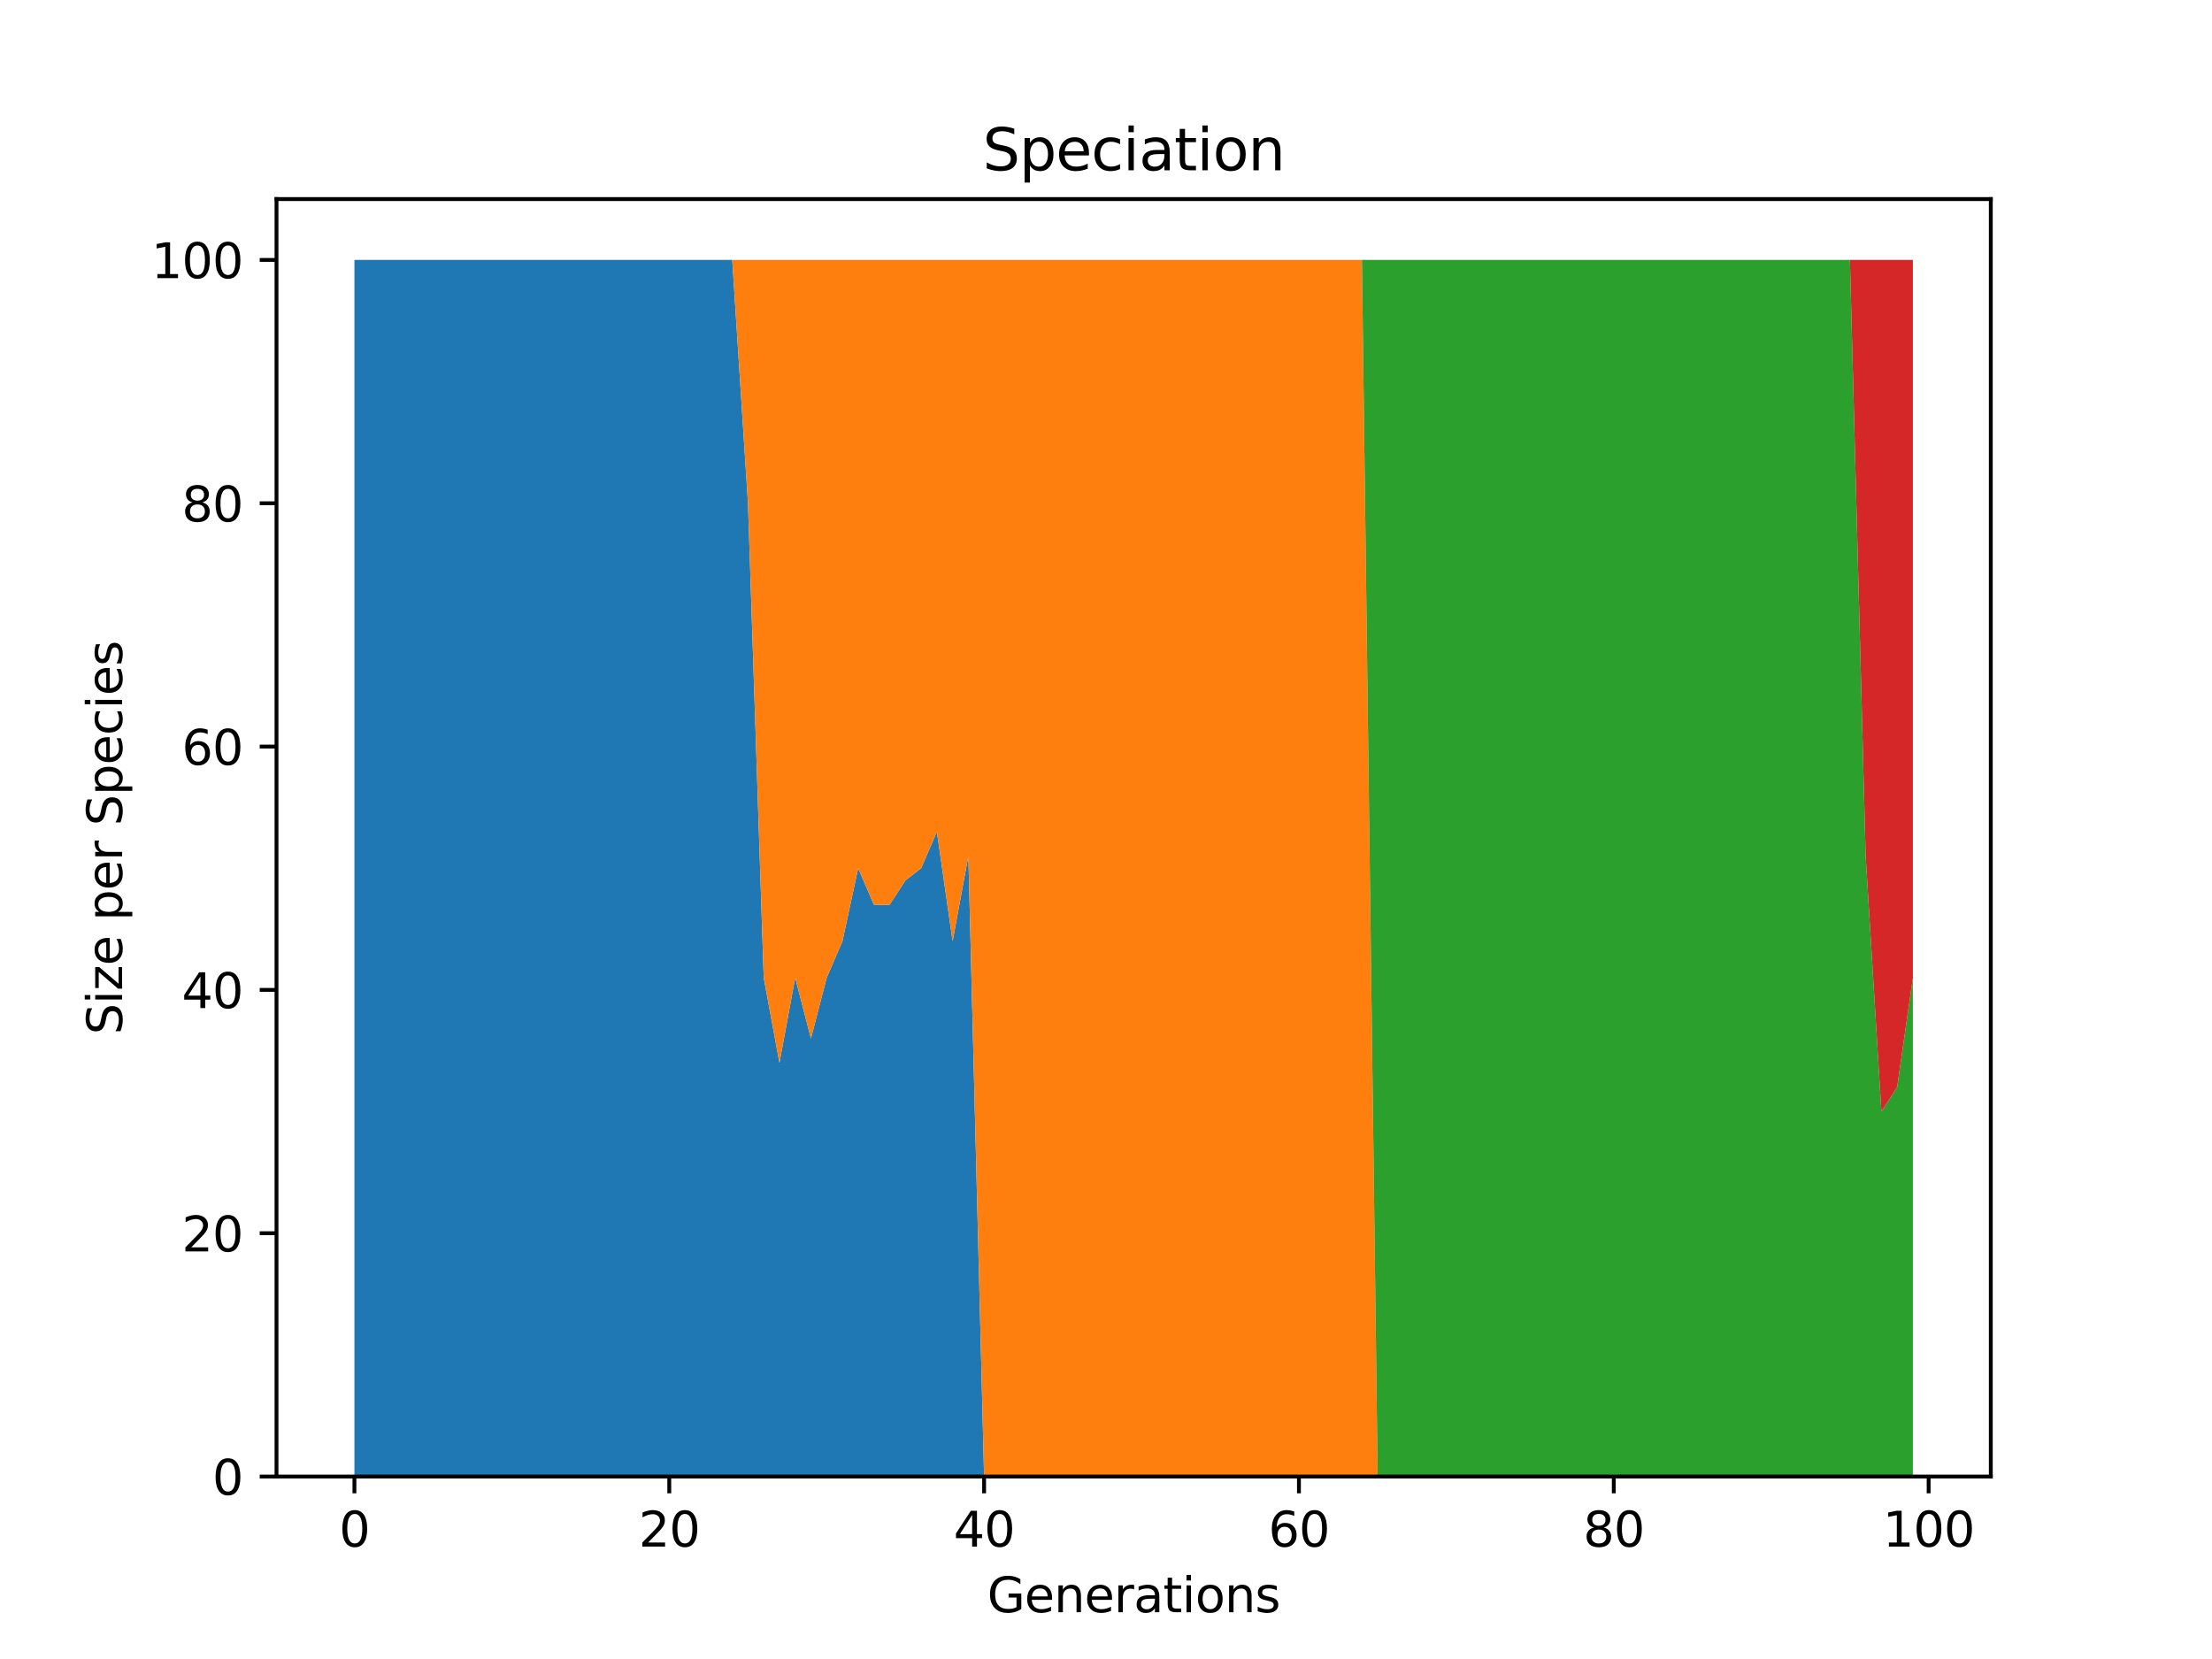 <?xml version="1.0" encoding="utf-8" standalone="no"?>
<!DOCTYPE svg PUBLIC "-//W3C//DTD SVG 1.1//EN"
  "http://www.w3.org/Graphics/SVG/1.1/DTD/svg11.dtd">
<svg xmlns:xlink="http://www.w3.org/1999/xlink" width="460.8pt" height="345.6pt" viewBox="0 0 460.8 345.6" xmlns="http://www.w3.org/2000/svg" version="1.1">
 <defs>
  <style type="text/css">*{stroke-linejoin: round; stroke-linecap: butt}</style>
 </defs>
 <g id="figure_1">
  <g id="patch_1">
   <path d="M 0 345.6 
L 460.8 345.6 
L 460.8 0 
L 0 0 
z
" style="fill: #ffffff"/>
  </g>
  <g id="axes_1">
   <g id="patch_2">
    <path d="M 57.6 307.584 
L 414.72 307.584 
L 414.72 41.472 
L 57.6 41.472 
z
" style="fill: #ffffff"/>
   </g>
   <g id="PolyCollection_1">
    <path d="M 73.833 54.144 
L 73.833 307.584 
L 77.112 307.584 
L 80.391 307.584 
L 83.671 307.584 
L 86.95 307.584 
L 90.229 307.584 
L 93.509 307.584 
L 96.788 307.584 
L 100.067 307.584 
L 103.347 307.584 
L 106.626 307.584 
L 109.905 307.584 
L 113.185 307.584 
L 116.464 307.584 
L 119.743 307.584 
L 123.023 307.584 
L 126.302 307.584 
L 129.581 307.584 
L 132.861 307.584 
L 136.14 307.584 
L 139.42 307.584 
L 142.699 307.584 
L 145.978 307.584 
L 149.258 307.584 
L 152.537 307.584 
L 155.816 307.584 
L 159.096 307.584 
L 162.375 307.584 
L 165.654 307.584 
L 168.934 307.584 
L 172.213 307.584 
L 175.492 307.584 
L 178.772 307.584 
L 182.051 307.584 
L 185.33 307.584 
L 188.61 307.584 
L 191.889 307.584 
L 195.168 307.584 
L 198.448 307.584 
L 201.727 307.584 
L 205.006 307.584 
L 208.286 307.584 
L 211.565 307.584 
L 214.844 307.584 
L 218.124 307.584 
L 221.403 307.584 
L 224.682 307.584 
L 227.962 307.584 
L 231.241 307.584 
L 234.52 307.584 
L 237.8 307.584 
L 241.079 307.584 
L 244.358 307.584 
L 247.638 307.584 
L 250.917 307.584 
L 254.196 307.584 
L 257.476 307.584 
L 260.755 307.584 
L 264.034 307.584 
L 267.314 307.584 
L 270.593 307.584 
L 273.872 307.584 
L 277.152 307.584 
L 280.431 307.584 
L 283.71 307.584 
L 286.99 307.584 
L 290.269 307.584 
L 293.548 307.584 
L 296.828 307.584 
L 300.107 307.584 
L 303.386 307.584 
L 306.666 307.584 
L 309.945 307.584 
L 313.224 307.584 
L 316.504 307.584 
L 319.783 307.584 
L 323.062 307.584 
L 326.342 307.584 
L 329.621 307.584 
L 332.9 307.584 
L 336.18 307.584 
L 339.459 307.584 
L 342.739 307.584 
L 346.018 307.584 
L 349.297 307.584 
L 352.577 307.584 
L 355.856 307.584 
L 359.135 307.584 
L 362.415 307.584 
L 365.694 307.584 
L 368.973 307.584 
L 372.253 307.584 
L 375.532 307.584 
L 378.811 307.584 
L 382.091 307.584 
L 385.37 307.584 
L 388.649 307.584 
L 391.929 307.584 
L 395.208 307.584 
L 398.487 307.584 
L 398.487 307.584 
L 398.487 307.584 
L 395.208 307.584 
L 391.929 307.584 
L 388.649 307.584 
L 385.37 307.584 
L 382.091 307.584 
L 378.811 307.584 
L 375.532 307.584 
L 372.253 307.584 
L 368.973 307.584 
L 365.694 307.584 
L 362.415 307.584 
L 359.135 307.584 
L 355.856 307.584 
L 352.577 307.584 
L 349.297 307.584 
L 346.018 307.584 
L 342.739 307.584 
L 339.459 307.584 
L 336.18 307.584 
L 332.9 307.584 
L 329.621 307.584 
L 326.342 307.584 
L 323.062 307.584 
L 319.783 307.584 
L 316.504 307.584 
L 313.224 307.584 
L 309.945 307.584 
L 306.666 307.584 
L 303.386 307.584 
L 300.107 307.584 
L 296.828 307.584 
L 293.548 307.584 
L 290.269 307.584 
L 286.99 307.584 
L 283.71 307.584 
L 280.431 307.584 
L 277.152 307.584 
L 273.872 307.584 
L 270.593 307.584 
L 267.314 307.584 
L 264.034 307.584 
L 260.755 307.584 
L 257.476 307.584 
L 254.196 307.584 
L 250.917 307.584 
L 247.638 307.584 
L 244.358 307.584 
L 241.079 307.584 
L 237.8 307.584 
L 234.52 307.584 
L 231.241 307.584 
L 227.962 307.584 
L 224.682 307.584 
L 221.403 307.584 
L 218.124 307.584 
L 214.844 307.584 
L 211.565 307.584 
L 208.286 307.584 
L 205.006 307.584 
L 201.727 178.33 
L 198.448 196.07 
L 195.168 173.261 
L 191.889 180.864 
L 188.61 183.398 
L 185.33 188.467 
L 182.051 188.467 
L 178.772 180.864 
L 175.492 196.07 
L 172.213 203.674 
L 168.934 216.346 
L 165.654 203.674 
L 162.375 221.414 
L 159.096 203.674 
L 155.816 104.832 
L 152.537 54.144 
L 149.258 54.144 
L 145.978 54.144 
L 142.699 54.144 
L 139.42 54.144 
L 136.14 54.144 
L 132.861 54.144 
L 129.581 54.144 
L 126.302 54.144 
L 123.023 54.144 
L 119.743 54.144 
L 116.464 54.144 
L 113.185 54.144 
L 109.905 54.144 
L 106.626 54.144 
L 103.347 54.144 
L 100.067 54.144 
L 96.788 54.144 
L 93.509 54.144 
L 90.229 54.144 
L 86.95 54.144 
L 83.671 54.144 
L 80.391 54.144 
L 77.112 54.144 
L 73.833 54.144 
z
" clip-path="url(#pe9888ebe07)" style="fill: #1f77b4"/>
   </g>
   <g id="PolyCollection_2">
    <path d="M 73.833 54.144 
L 73.833 54.144 
L 77.112 54.144 
L 80.391 54.144 
L 83.671 54.144 
L 86.95 54.144 
L 90.229 54.144 
L 93.509 54.144 
L 96.788 54.144 
L 100.067 54.144 
L 103.347 54.144 
L 106.626 54.144 
L 109.905 54.144 
L 113.185 54.144 
L 116.464 54.144 
L 119.743 54.144 
L 123.023 54.144 
L 126.302 54.144 
L 129.581 54.144 
L 132.861 54.144 
L 136.14 54.144 
L 139.42 54.144 
L 142.699 54.144 
L 145.978 54.144 
L 149.258 54.144 
L 152.537 54.144 
L 155.816 104.832 
L 159.096 203.674 
L 162.375 221.414 
L 165.654 203.674 
L 168.934 216.346 
L 172.213 203.674 
L 175.492 196.07 
L 178.772 180.864 
L 182.051 188.467 
L 185.33 188.467 
L 188.61 183.398 
L 191.889 180.864 
L 195.168 173.261 
L 198.448 196.07 
L 201.727 178.33 
L 205.006 307.584 
L 208.286 307.584 
L 211.565 307.584 
L 214.844 307.584 
L 218.124 307.584 
L 221.403 307.584 
L 224.682 307.584 
L 227.962 307.584 
L 231.241 307.584 
L 234.52 307.584 
L 237.8 307.584 
L 241.079 307.584 
L 244.358 307.584 
L 247.638 307.584 
L 250.917 307.584 
L 254.196 307.584 
L 257.476 307.584 
L 260.755 307.584 
L 264.034 307.584 
L 267.314 307.584 
L 270.593 307.584 
L 273.872 307.584 
L 277.152 307.584 
L 280.431 307.584 
L 283.71 307.584 
L 286.99 307.584 
L 290.269 307.584 
L 293.548 307.584 
L 296.828 307.584 
L 300.107 307.584 
L 303.386 307.584 
L 306.666 307.584 
L 309.945 307.584 
L 313.224 307.584 
L 316.504 307.584 
L 319.783 307.584 
L 323.062 307.584 
L 326.342 307.584 
L 329.621 307.584 
L 332.9 307.584 
L 336.18 307.584 
L 339.459 307.584 
L 342.739 307.584 
L 346.018 307.584 
L 349.297 307.584 
L 352.577 307.584 
L 355.856 307.584 
L 359.135 307.584 
L 362.415 307.584 
L 365.694 307.584 
L 368.973 307.584 
L 372.253 307.584 
L 375.532 307.584 
L 378.811 307.584 
L 382.091 307.584 
L 385.37 307.584 
L 388.649 307.584 
L 391.929 307.584 
L 395.208 307.584 
L 398.487 307.584 
L 398.487 307.584 
L 398.487 307.584 
L 395.208 307.584 
L 391.929 307.584 
L 388.649 307.584 
L 385.37 307.584 
L 382.091 307.584 
L 378.811 307.584 
L 375.532 307.584 
L 372.253 307.584 
L 368.973 307.584 
L 365.694 307.584 
L 362.415 307.584 
L 359.135 307.584 
L 355.856 307.584 
L 352.577 307.584 
L 349.297 307.584 
L 346.018 307.584 
L 342.739 307.584 
L 339.459 307.584 
L 336.18 307.584 
L 332.9 307.584 
L 329.621 307.584 
L 326.342 307.584 
L 323.062 307.584 
L 319.783 307.584 
L 316.504 307.584 
L 313.224 307.584 
L 309.945 307.584 
L 306.666 307.584 
L 303.386 307.584 
L 300.107 307.584 
L 296.828 307.584 
L 293.548 307.584 
L 290.269 307.584 
L 286.99 307.584 
L 283.71 54.144 
L 280.431 54.144 
L 277.152 54.144 
L 273.872 54.144 
L 270.593 54.144 
L 267.314 54.144 
L 264.034 54.144 
L 260.755 54.144 
L 257.476 54.144 
L 254.196 54.144 
L 250.917 54.144 
L 247.638 54.144 
L 244.358 54.144 
L 241.079 54.144 
L 237.8 54.144 
L 234.52 54.144 
L 231.241 54.144 
L 227.962 54.144 
L 224.682 54.144 
L 221.403 54.144 
L 218.124 54.144 
L 214.844 54.144 
L 211.565 54.144 
L 208.286 54.144 
L 205.006 54.144 
L 201.727 54.144 
L 198.448 54.144 
L 195.168 54.144 
L 191.889 54.144 
L 188.61 54.144 
L 185.33 54.144 
L 182.051 54.144 
L 178.772 54.144 
L 175.492 54.144 
L 172.213 54.144 
L 168.934 54.144 
L 165.654 54.144 
L 162.375 54.144 
L 159.096 54.144 
L 155.816 54.144 
L 152.537 54.144 
L 149.258 54.144 
L 145.978 54.144 
L 142.699 54.144 
L 139.42 54.144 
L 136.14 54.144 
L 132.861 54.144 
L 129.581 54.144 
L 126.302 54.144 
L 123.023 54.144 
L 119.743 54.144 
L 116.464 54.144 
L 113.185 54.144 
L 109.905 54.144 
L 106.626 54.144 
L 103.347 54.144 
L 100.067 54.144 
L 96.788 54.144 
L 93.509 54.144 
L 90.229 54.144 
L 86.95 54.144 
L 83.671 54.144 
L 80.391 54.144 
L 77.112 54.144 
L 73.833 54.144 
z
" clip-path="url(#pe9888ebe07)" style="fill: #ff7f0e"/>
   </g>
   <g id="PolyCollection_3">
    <path d="M 73.833 54.144 
L 73.833 54.144 
L 77.112 54.144 
L 80.391 54.144 
L 83.671 54.144 
L 86.95 54.144 
L 90.229 54.144 
L 93.509 54.144 
L 96.788 54.144 
L 100.067 54.144 
L 103.347 54.144 
L 106.626 54.144 
L 109.905 54.144 
L 113.185 54.144 
L 116.464 54.144 
L 119.743 54.144 
L 123.023 54.144 
L 126.302 54.144 
L 129.581 54.144 
L 132.861 54.144 
L 136.14 54.144 
L 139.42 54.144 
L 142.699 54.144 
L 145.978 54.144 
L 149.258 54.144 
L 152.537 54.144 
L 155.816 54.144 
L 159.096 54.144 
L 162.375 54.144 
L 165.654 54.144 
L 168.934 54.144 
L 172.213 54.144 
L 175.492 54.144 
L 178.772 54.144 
L 182.051 54.144 
L 185.33 54.144 
L 188.61 54.144 
L 191.889 54.144 
L 195.168 54.144 
L 198.448 54.144 
L 201.727 54.144 
L 205.006 54.144 
L 208.286 54.144 
L 211.565 54.144 
L 214.844 54.144 
L 218.124 54.144 
L 221.403 54.144 
L 224.682 54.144 
L 227.962 54.144 
L 231.241 54.144 
L 234.52 54.144 
L 237.8 54.144 
L 241.079 54.144 
L 244.358 54.144 
L 247.638 54.144 
L 250.917 54.144 
L 254.196 54.144 
L 257.476 54.144 
L 260.755 54.144 
L 264.034 54.144 
L 267.314 54.144 
L 270.593 54.144 
L 273.872 54.144 
L 277.152 54.144 
L 280.431 54.144 
L 283.71 54.144 
L 286.99 307.584 
L 290.269 307.584 
L 293.548 307.584 
L 296.828 307.584 
L 300.107 307.584 
L 303.386 307.584 
L 306.666 307.584 
L 309.945 307.584 
L 313.224 307.584 
L 316.504 307.584 
L 319.783 307.584 
L 323.062 307.584 
L 326.342 307.584 
L 329.621 307.584 
L 332.9 307.584 
L 336.18 307.584 
L 339.459 307.584 
L 342.739 307.584 
L 346.018 307.584 
L 349.297 307.584 
L 352.577 307.584 
L 355.856 307.584 
L 359.135 307.584 
L 362.415 307.584 
L 365.694 307.584 
L 368.973 307.584 
L 372.253 307.584 
L 375.532 307.584 
L 378.811 307.584 
L 382.091 307.584 
L 385.37 307.584 
L 388.649 307.584 
L 391.929 307.584 
L 395.208 307.584 
L 398.487 307.584 
L 398.487 203.674 
L 398.487 203.674 
L 395.208 226.483 
L 391.929 231.552 
L 388.649 178.33 
L 385.37 54.144 
L 382.091 54.144 
L 378.811 54.144 
L 375.532 54.144 
L 372.253 54.144 
L 368.973 54.144 
L 365.694 54.144 
L 362.415 54.144 
L 359.135 54.144 
L 355.856 54.144 
L 352.577 54.144 
L 349.297 54.144 
L 346.018 54.144 
L 342.739 54.144 
L 339.459 54.144 
L 336.18 54.144 
L 332.9 54.144 
L 329.621 54.144 
L 326.342 54.144 
L 323.062 54.144 
L 319.783 54.144 
L 316.504 54.144 
L 313.224 54.144 
L 309.945 54.144 
L 306.666 54.144 
L 303.386 54.144 
L 300.107 54.144 
L 296.828 54.144 
L 293.548 54.144 
L 290.269 54.144 
L 286.99 54.144 
L 283.71 54.144 
L 280.431 54.144 
L 277.152 54.144 
L 273.872 54.144 
L 270.593 54.144 
L 267.314 54.144 
L 264.034 54.144 
L 260.755 54.144 
L 257.476 54.144 
L 254.196 54.144 
L 250.917 54.144 
L 247.638 54.144 
L 244.358 54.144 
L 241.079 54.144 
L 237.8 54.144 
L 234.52 54.144 
L 231.241 54.144 
L 227.962 54.144 
L 224.682 54.144 
L 221.403 54.144 
L 218.124 54.144 
L 214.844 54.144 
L 211.565 54.144 
L 208.286 54.144 
L 205.006 54.144 
L 201.727 54.144 
L 198.448 54.144 
L 195.168 54.144 
L 191.889 54.144 
L 188.61 54.144 
L 185.33 54.144 
L 182.051 54.144 
L 178.772 54.144 
L 175.492 54.144 
L 172.213 54.144 
L 168.934 54.144 
L 165.654 54.144 
L 162.375 54.144 
L 159.096 54.144 
L 155.816 54.144 
L 152.537 54.144 
L 149.258 54.144 
L 145.978 54.144 
L 142.699 54.144 
L 139.42 54.144 
L 136.14 54.144 
L 132.861 54.144 
L 129.581 54.144 
L 126.302 54.144 
L 123.023 54.144 
L 119.743 54.144 
L 116.464 54.144 
L 113.185 54.144 
L 109.905 54.144 
L 106.626 54.144 
L 103.347 54.144 
L 100.067 54.144 
L 96.788 54.144 
L 93.509 54.144 
L 90.229 54.144 
L 86.95 54.144 
L 83.671 54.144 
L 80.391 54.144 
L 77.112 54.144 
L 73.833 54.144 
z
" clip-path="url(#pe9888ebe07)" style="fill: #2ca02c"/>
   </g>
   <g id="PolyCollection_4">
    <path d="M 73.833 54.144 
L 73.833 54.144 
L 77.112 54.144 
L 80.391 54.144 
L 83.671 54.144 
L 86.95 54.144 
L 90.229 54.144 
L 93.509 54.144 
L 96.788 54.144 
L 100.067 54.144 
L 103.347 54.144 
L 106.626 54.144 
L 109.905 54.144 
L 113.185 54.144 
L 116.464 54.144 
L 119.743 54.144 
L 123.023 54.144 
L 126.302 54.144 
L 129.581 54.144 
L 132.861 54.144 
L 136.14 54.144 
L 139.42 54.144 
L 142.699 54.144 
L 145.978 54.144 
L 149.258 54.144 
L 152.537 54.144 
L 155.816 54.144 
L 159.096 54.144 
L 162.375 54.144 
L 165.654 54.144 
L 168.934 54.144 
L 172.213 54.144 
L 175.492 54.144 
L 178.772 54.144 
L 182.051 54.144 
L 185.33 54.144 
L 188.61 54.144 
L 191.889 54.144 
L 195.168 54.144 
L 198.448 54.144 
L 201.727 54.144 
L 205.006 54.144 
L 208.286 54.144 
L 211.565 54.144 
L 214.844 54.144 
L 218.124 54.144 
L 221.403 54.144 
L 224.682 54.144 
L 227.962 54.144 
L 231.241 54.144 
L 234.52 54.144 
L 237.8 54.144 
L 241.079 54.144 
L 244.358 54.144 
L 247.638 54.144 
L 250.917 54.144 
L 254.196 54.144 
L 257.476 54.144 
L 260.755 54.144 
L 264.034 54.144 
L 267.314 54.144 
L 270.593 54.144 
L 273.872 54.144 
L 277.152 54.144 
L 280.431 54.144 
L 283.71 54.144 
L 286.99 54.144 
L 290.269 54.144 
L 293.548 54.144 
L 296.828 54.144 
L 300.107 54.144 
L 303.386 54.144 
L 306.666 54.144 
L 309.945 54.144 
L 313.224 54.144 
L 316.504 54.144 
L 319.783 54.144 
L 323.062 54.144 
L 326.342 54.144 
L 329.621 54.144 
L 332.9 54.144 
L 336.18 54.144 
L 339.459 54.144 
L 342.739 54.144 
L 346.018 54.144 
L 349.297 54.144 
L 352.577 54.144 
L 355.856 54.144 
L 359.135 54.144 
L 362.415 54.144 
L 365.694 54.144 
L 368.973 54.144 
L 372.253 54.144 
L 375.532 54.144 
L 378.811 54.144 
L 382.091 54.144 
L 385.37 54.144 
L 388.649 178.33 
L 391.929 231.552 
L 395.208 226.483 
L 398.487 203.674 
L 398.487 54.144 
L 398.487 54.144 
L 395.208 54.144 
L 391.929 54.144 
L 388.649 54.144 
L 385.37 54.144 
L 382.091 54.144 
L 378.811 54.144 
L 375.532 54.144 
L 372.253 54.144 
L 368.973 54.144 
L 365.694 54.144 
L 362.415 54.144 
L 359.135 54.144 
L 355.856 54.144 
L 352.577 54.144 
L 349.297 54.144 
L 346.018 54.144 
L 342.739 54.144 
L 339.459 54.144 
L 336.18 54.144 
L 332.9 54.144 
L 329.621 54.144 
L 326.342 54.144 
L 323.062 54.144 
L 319.783 54.144 
L 316.504 54.144 
L 313.224 54.144 
L 309.945 54.144 
L 306.666 54.144 
L 303.386 54.144 
L 300.107 54.144 
L 296.828 54.144 
L 293.548 54.144 
L 290.269 54.144 
L 286.99 54.144 
L 283.71 54.144 
L 280.431 54.144 
L 277.152 54.144 
L 273.872 54.144 
L 270.593 54.144 
L 267.314 54.144 
L 264.034 54.144 
L 260.755 54.144 
L 257.476 54.144 
L 254.196 54.144 
L 250.917 54.144 
L 247.638 54.144 
L 244.358 54.144 
L 241.079 54.144 
L 237.8 54.144 
L 234.52 54.144 
L 231.241 54.144 
L 227.962 54.144 
L 224.682 54.144 
L 221.403 54.144 
L 218.124 54.144 
L 214.844 54.144 
L 211.565 54.144 
L 208.286 54.144 
L 205.006 54.144 
L 201.727 54.144 
L 198.448 54.144 
L 195.168 54.144 
L 191.889 54.144 
L 188.61 54.144 
L 185.33 54.144 
L 182.051 54.144 
L 178.772 54.144 
L 175.492 54.144 
L 172.213 54.144 
L 168.934 54.144 
L 165.654 54.144 
L 162.375 54.144 
L 159.096 54.144 
L 155.816 54.144 
L 152.537 54.144 
L 149.258 54.144 
L 145.978 54.144 
L 142.699 54.144 
L 139.42 54.144 
L 136.14 54.144 
L 132.861 54.144 
L 129.581 54.144 
L 126.302 54.144 
L 123.023 54.144 
L 119.743 54.144 
L 116.464 54.144 
L 113.185 54.144 
L 109.905 54.144 
L 106.626 54.144 
L 103.347 54.144 
L 100.067 54.144 
L 96.788 54.144 
L 93.509 54.144 
L 90.229 54.144 
L 86.95 54.144 
L 83.671 54.144 
L 80.391 54.144 
L 77.112 54.144 
L 73.833 54.144 
z
" clip-path="url(#pe9888ebe07)" style="fill: #d62728"/>
   </g>
   <g id="matplotlib.axis_1">
    <g id="xtick_1">
     <g id="line2d_1">
      <defs>
       <path id="me3d392881b" d="M 0 0 
L 0 3.5 
" style="stroke: #000000; stroke-width: 0.8"/>
      </defs>
      <g>
       <use xlink:href="#me3d392881b" x="73.833" y="307.584" style="stroke: #000000; stroke-width: 0.8"/>
      </g>
     </g>
     <g id="text_1">
      <!-- 0 -->
      <g transform="translate(70.651 322.182) scale(0.1 -0.1)">
       <defs>
        <path id="DejaVuSans-30" d="M 2034 4250 
Q 1547 4250 1301 3770 
Q 1056 3291 1056 2328 
Q 1056 1369 1301 889 
Q 1547 409 2034 409 
Q 2525 409 2770 889 
Q 3016 1369 3016 2328 
Q 3016 3291 2770 3770 
Q 2525 4250 2034 4250 
z
M 2034 4750 
Q 2819 4750 3233 4129 
Q 3647 3509 3647 2328 
Q 3647 1150 3233 529 
Q 2819 -91 2034 -91 
Q 1250 -91 836 529 
Q 422 1150 422 2328 
Q 422 3509 836 4129 
Q 1250 4750 2034 4750 
z
" transform="scale(0.016)"/>
       </defs>
       <use xlink:href="#DejaVuSans-30"/>
      </g>
     </g>
    </g>
    <g id="xtick_2">
     <g id="line2d_2">
      <g>
       <use xlink:href="#me3d392881b" x="139.42" y="307.584" style="stroke: #000000; stroke-width: 0.8"/>
      </g>
     </g>
     <g id="text_2">
      <!-- 20 -->
      <g transform="translate(133.057 322.182) scale(0.1 -0.1)">
       <defs>
        <path id="DejaVuSans-32" d="M 1228 531 
L 3431 531 
L 3431 0 
L 469 0 
L 469 531 
Q 828 903 1448 1529 
Q 2069 2156 2228 2338 
Q 2531 2678 2651 2914 
Q 2772 3150 2772 3378 
Q 2772 3750 2511 3984 
Q 2250 4219 1831 4219 
Q 1534 4219 1204 4116 
Q 875 4013 500 3803 
L 500 4441 
Q 881 4594 1212 4672 
Q 1544 4750 1819 4750 
Q 2544 4750 2975 4387 
Q 3406 4025 3406 3419 
Q 3406 3131 3298 2873 
Q 3191 2616 2906 2266 
Q 2828 2175 2409 1742 
Q 1991 1309 1228 531 
z
" transform="scale(0.016)"/>
       </defs>
       <use xlink:href="#DejaVuSans-32"/>
       <use xlink:href="#DejaVuSans-30" x="63.623"/>
      </g>
     </g>
    </g>
    <g id="xtick_3">
     <g id="line2d_3">
      <g>
       <use xlink:href="#me3d392881b" x="205.006" y="307.584" style="stroke: #000000; stroke-width: 0.8"/>
      </g>
     </g>
     <g id="text_3">
      <!-- 40 -->
      <g transform="translate(198.644 322.182) scale(0.1 -0.1)">
       <defs>
        <path id="DejaVuSans-34" d="M 2419 4116 
L 825 1625 
L 2419 1625 
L 2419 4116 
z
M 2253 4666 
L 3047 4666 
L 3047 1625 
L 3713 1625 
L 3713 1100 
L 3047 1100 
L 3047 0 
L 2419 0 
L 2419 1100 
L 313 1100 
L 313 1709 
L 2253 4666 
z
" transform="scale(0.016)"/>
       </defs>
       <use xlink:href="#DejaVuSans-34"/>
       <use xlink:href="#DejaVuSans-30" x="63.623"/>
      </g>
     </g>
    </g>
    <g id="xtick_4">
     <g id="line2d_4">
      <g>
       <use xlink:href="#me3d392881b" x="270.593" y="307.584" style="stroke: #000000; stroke-width: 0.8"/>
      </g>
     </g>
     <g id="text_4">
      <!-- 60 -->
      <g transform="translate(264.231 322.182) scale(0.1 -0.1)">
       <defs>
        <path id="DejaVuSans-36" d="M 2113 2584 
Q 1688 2584 1439 2293 
Q 1191 2003 1191 1497 
Q 1191 994 1439 701 
Q 1688 409 2113 409 
Q 2538 409 2786 701 
Q 3034 994 3034 1497 
Q 3034 2003 2786 2293 
Q 2538 2584 2113 2584 
z
M 3366 4563 
L 3366 3988 
Q 3128 4100 2886 4159 
Q 2644 4219 2406 4219 
Q 1781 4219 1451 3797 
Q 1122 3375 1075 2522 
Q 1259 2794 1537 2939 
Q 1816 3084 2150 3084 
Q 2853 3084 3261 2657 
Q 3669 2231 3669 1497 
Q 3669 778 3244 343 
Q 2819 -91 2113 -91 
Q 1303 -91 875 529 
Q 447 1150 447 2328 
Q 447 3434 972 4092 
Q 1497 4750 2381 4750 
Q 2619 4750 2861 4703 
Q 3103 4656 3366 4563 
z
" transform="scale(0.016)"/>
       </defs>
       <use xlink:href="#DejaVuSans-36"/>
       <use xlink:href="#DejaVuSans-30" x="63.623"/>
      </g>
     </g>
    </g>
    <g id="xtick_5">
     <g id="line2d_5">
      <g>
       <use xlink:href="#me3d392881b" x="336.18" y="307.584" style="stroke: #000000; stroke-width: 0.8"/>
      </g>
     </g>
     <g id="text_5">
      <!-- 80 -->
      <g transform="translate(329.817 322.182) scale(0.1 -0.1)">
       <defs>
        <path id="DejaVuSans-38" d="M 2034 2216 
Q 1584 2216 1326 1975 
Q 1069 1734 1069 1313 
Q 1069 891 1326 650 
Q 1584 409 2034 409 
Q 2484 409 2743 651 
Q 3003 894 3003 1313 
Q 3003 1734 2745 1975 
Q 2488 2216 2034 2216 
z
M 1403 2484 
Q 997 2584 770 2862 
Q 544 3141 544 3541 
Q 544 4100 942 4425 
Q 1341 4750 2034 4750 
Q 2731 4750 3128 4425 
Q 3525 4100 3525 3541 
Q 3525 3141 3298 2862 
Q 3072 2584 2669 2484 
Q 3125 2378 3379 2068 
Q 3634 1759 3634 1313 
Q 3634 634 3220 271 
Q 2806 -91 2034 -91 
Q 1263 -91 848 271 
Q 434 634 434 1313 
Q 434 1759 690 2068 
Q 947 2378 1403 2484 
z
M 1172 3481 
Q 1172 3119 1398 2916 
Q 1625 2713 2034 2713 
Q 2441 2713 2670 2916 
Q 2900 3119 2900 3481 
Q 2900 3844 2670 4047 
Q 2441 4250 2034 4250 
Q 1625 4250 1398 4047 
Q 1172 3844 1172 3481 
z
" transform="scale(0.016)"/>
       </defs>
       <use xlink:href="#DejaVuSans-38"/>
       <use xlink:href="#DejaVuSans-30" x="63.623"/>
      </g>
     </g>
    </g>
    <g id="xtick_6">
     <g id="line2d_6">
      <g>
       <use xlink:href="#me3d392881b" x="401.767" y="307.584" style="stroke: #000000; stroke-width: 0.8"/>
      </g>
     </g>
     <g id="text_6">
      <!-- 100 -->
      <g transform="translate(392.223 322.182) scale(0.1 -0.1)">
       <defs>
        <path id="DejaVuSans-31" d="M 794 531 
L 1825 531 
L 1825 4091 
L 703 3866 
L 703 4441 
L 1819 4666 
L 2450 4666 
L 2450 531 
L 3481 531 
L 3481 0 
L 794 0 
L 794 531 
z
" transform="scale(0.016)"/>
       </defs>
       <use xlink:href="#DejaVuSans-31"/>
       <use xlink:href="#DejaVuSans-30" x="63.623"/>
       <use xlink:href="#DejaVuSans-30" x="127.246"/>
      </g>
     </g>
    </g>
    <g id="text_7">
     <!-- Generations -->
     <g transform="translate(205.662 335.861) scale(0.1 -0.1)">
      <defs>
       <path id="DejaVuSans-47" d="M 3809 666 
L 3809 1919 
L 2778 1919 
L 2778 2438 
L 4434 2438 
L 4434 434 
Q 4069 175 3628 42 
Q 3188 -91 2688 -91 
Q 1594 -91 976 548 
Q 359 1188 359 2328 
Q 359 3472 976 4111 
Q 1594 4750 2688 4750 
Q 3144 4750 3555 4637 
Q 3966 4525 4313 4306 
L 4313 3634 
Q 3963 3931 3569 4081 
Q 3175 4231 2741 4231 
Q 1884 4231 1454 3753 
Q 1025 3275 1025 2328 
Q 1025 1384 1454 906 
Q 1884 428 2741 428 
Q 3075 428 3337 486 
Q 3600 544 3809 666 
z
" transform="scale(0.016)"/>
       <path id="DejaVuSans-65" d="M 3597 1894 
L 3597 1613 
L 953 1613 
Q 991 1019 1311 708 
Q 1631 397 2203 397 
Q 2534 397 2845 478 
Q 3156 559 3463 722 
L 3463 178 
Q 3153 47 2828 -22 
Q 2503 -91 2169 -91 
Q 1331 -91 842 396 
Q 353 884 353 1716 
Q 353 2575 817 3079 
Q 1281 3584 2069 3584 
Q 2775 3584 3186 3129 
Q 3597 2675 3597 1894 
z
M 3022 2063 
Q 3016 2534 2758 2815 
Q 2500 3097 2075 3097 
Q 1594 3097 1305 2825 
Q 1016 2553 972 2059 
L 3022 2063 
z
" transform="scale(0.016)"/>
       <path id="DejaVuSans-6e" d="M 3513 2113 
L 3513 0 
L 2938 0 
L 2938 2094 
Q 2938 2591 2744 2837 
Q 2550 3084 2163 3084 
Q 1697 3084 1428 2787 
Q 1159 2491 1159 1978 
L 1159 0 
L 581 0 
L 581 3500 
L 1159 3500 
L 1159 2956 
Q 1366 3272 1645 3428 
Q 1925 3584 2291 3584 
Q 2894 3584 3203 3211 
Q 3513 2838 3513 2113 
z
" transform="scale(0.016)"/>
       <path id="DejaVuSans-72" d="M 2631 2963 
Q 2534 3019 2420 3045 
Q 2306 3072 2169 3072 
Q 1681 3072 1420 2755 
Q 1159 2438 1159 1844 
L 1159 0 
L 581 0 
L 581 3500 
L 1159 3500 
L 1159 2956 
Q 1341 3275 1631 3429 
Q 1922 3584 2338 3584 
Q 2397 3584 2469 3576 
Q 2541 3569 2628 3553 
L 2631 2963 
z
" transform="scale(0.016)"/>
       <path id="DejaVuSans-61" d="M 2194 1759 
Q 1497 1759 1228 1600 
Q 959 1441 959 1056 
Q 959 750 1161 570 
Q 1363 391 1709 391 
Q 2188 391 2477 730 
Q 2766 1069 2766 1631 
L 2766 1759 
L 2194 1759 
z
M 3341 1997 
L 3341 0 
L 2766 0 
L 2766 531 
Q 2569 213 2275 61 
Q 1981 -91 1556 -91 
Q 1019 -91 701 211 
Q 384 513 384 1019 
Q 384 1609 779 1909 
Q 1175 2209 1959 2209 
L 2766 2209 
L 2766 2266 
Q 2766 2663 2505 2880 
Q 2244 3097 1772 3097 
Q 1472 3097 1187 3025 
Q 903 2953 641 2809 
L 641 3341 
Q 956 3463 1253 3523 
Q 1550 3584 1831 3584 
Q 2591 3584 2966 3190 
Q 3341 2797 3341 1997 
z
" transform="scale(0.016)"/>
       <path id="DejaVuSans-74" d="M 1172 4494 
L 1172 3500 
L 2356 3500 
L 2356 3053 
L 1172 3053 
L 1172 1153 
Q 1172 725 1289 603 
Q 1406 481 1766 481 
L 2356 481 
L 2356 0 
L 1766 0 
Q 1100 0 847 248 
Q 594 497 594 1153 
L 594 3053 
L 172 3053 
L 172 3500 
L 594 3500 
L 594 4494 
L 1172 4494 
z
" transform="scale(0.016)"/>
       <path id="DejaVuSans-69" d="M 603 3500 
L 1178 3500 
L 1178 0 
L 603 0 
L 603 3500 
z
M 603 4863 
L 1178 4863 
L 1178 4134 
L 603 4134 
L 603 4863 
z
" transform="scale(0.016)"/>
       <path id="DejaVuSans-6f" d="M 1959 3097 
Q 1497 3097 1228 2736 
Q 959 2375 959 1747 
Q 959 1119 1226 758 
Q 1494 397 1959 397 
Q 2419 397 2687 759 
Q 2956 1122 2956 1747 
Q 2956 2369 2687 2733 
Q 2419 3097 1959 3097 
z
M 1959 3584 
Q 2709 3584 3137 3096 
Q 3566 2609 3566 1747 
Q 3566 888 3137 398 
Q 2709 -91 1959 -91 
Q 1206 -91 779 398 
Q 353 888 353 1747 
Q 353 2609 779 3096 
Q 1206 3584 1959 3584 
z
" transform="scale(0.016)"/>
       <path id="DejaVuSans-73" d="M 2834 3397 
L 2834 2853 
Q 2591 2978 2328 3040 
Q 2066 3103 1784 3103 
Q 1356 3103 1142 2972 
Q 928 2841 928 2578 
Q 928 2378 1081 2264 
Q 1234 2150 1697 2047 
L 1894 2003 
Q 2506 1872 2764 1633 
Q 3022 1394 3022 966 
Q 3022 478 2636 193 
Q 2250 -91 1575 -91 
Q 1294 -91 989 -36 
Q 684 19 347 128 
L 347 722 
Q 666 556 975 473 
Q 1284 391 1588 391 
Q 1994 391 2212 530 
Q 2431 669 2431 922 
Q 2431 1156 2273 1281 
Q 2116 1406 1581 1522 
L 1381 1569 
Q 847 1681 609 1914 
Q 372 2147 372 2553 
Q 372 3047 722 3315 
Q 1072 3584 1716 3584 
Q 2034 3584 2315 3537 
Q 2597 3491 2834 3397 
z
" transform="scale(0.016)"/>
      </defs>
      <use xlink:href="#DejaVuSans-47"/>
      <use xlink:href="#DejaVuSans-65" x="77.49"/>
      <use xlink:href="#DejaVuSans-6e" x="139.014"/>
      <use xlink:href="#DejaVuSans-65" x="202.393"/>
      <use xlink:href="#DejaVuSans-72" x="263.916"/>
      <use xlink:href="#DejaVuSans-61" x="305.029"/>
      <use xlink:href="#DejaVuSans-74" x="366.309"/>
      <use xlink:href="#DejaVuSans-69" x="405.518"/>
      <use xlink:href="#DejaVuSans-6f" x="433.301"/>
      <use xlink:href="#DejaVuSans-6e" x="494.482"/>
      <use xlink:href="#DejaVuSans-73" x="557.861"/>
     </g>
    </g>
   </g>
   <g id="matplotlib.axis_2">
    <g id="ytick_1">
     <g id="line2d_7">
      <defs>
       <path id="m9d04897b68" d="M 0 0 
L -3.5 0 
" style="stroke: #000000; stroke-width: 0.8"/>
      </defs>
      <g>
       <use xlink:href="#m9d04897b68" x="57.6" y="307.584" style="stroke: #000000; stroke-width: 0.8"/>
      </g>
     </g>
     <g id="text_8">
      <!-- 0 -->
      <g transform="translate(44.237 311.383) scale(0.1 -0.1)">
       <use xlink:href="#DejaVuSans-30"/>
      </g>
     </g>
    </g>
    <g id="ytick_2">
     <g id="line2d_8">
      <g>
       <use xlink:href="#m9d04897b68" x="57.6" y="256.896" style="stroke: #000000; stroke-width: 0.8"/>
      </g>
     </g>
     <g id="text_9">
      <!-- 20 -->
      <g transform="translate(37.875 260.695) scale(0.1 -0.1)">
       <use xlink:href="#DejaVuSans-32"/>
       <use xlink:href="#DejaVuSans-30" x="63.623"/>
      </g>
     </g>
    </g>
    <g id="ytick_3">
     <g id="line2d_9">
      <g>
       <use xlink:href="#m9d04897b68" x="57.6" y="206.208" style="stroke: #000000; stroke-width: 0.8"/>
      </g>
     </g>
     <g id="text_10">
      <!-- 40 -->
      <g transform="translate(37.875 210.007) scale(0.1 -0.1)">
       <use xlink:href="#DejaVuSans-34"/>
       <use xlink:href="#DejaVuSans-30" x="63.623"/>
      </g>
     </g>
    </g>
    <g id="ytick_4">
     <g id="line2d_10">
      <g>
       <use xlink:href="#m9d04897b68" x="57.6" y="155.52" style="stroke: #000000; stroke-width: 0.8"/>
      </g>
     </g>
     <g id="text_11">
      <!-- 60 -->
      <g transform="translate(37.875 159.319) scale(0.1 -0.1)">
       <use xlink:href="#DejaVuSans-36"/>
       <use xlink:href="#DejaVuSans-30" x="63.623"/>
      </g>
     </g>
    </g>
    <g id="ytick_5">
     <g id="line2d_11">
      <g>
       <use xlink:href="#m9d04897b68" x="57.6" y="104.832" style="stroke: #000000; stroke-width: 0.8"/>
      </g>
     </g>
     <g id="text_12">
      <!-- 80 -->
      <g transform="translate(37.875 108.631) scale(0.1 -0.1)">
       <use xlink:href="#DejaVuSans-38"/>
       <use xlink:href="#DejaVuSans-30" x="63.623"/>
      </g>
     </g>
    </g>
    <g id="ytick_6">
     <g id="line2d_12">
      <g>
       <use xlink:href="#m9d04897b68" x="57.6" y="54.144" style="stroke: #000000; stroke-width: 0.8"/>
      </g>
     </g>
     <g id="text_13">
      <!-- 100 -->
      <g transform="translate(31.512 57.943) scale(0.1 -0.1)">
       <use xlink:href="#DejaVuSans-31"/>
       <use xlink:href="#DejaVuSans-30" x="63.623"/>
       <use xlink:href="#DejaVuSans-30" x="127.246"/>
      </g>
     </g>
    </g>
    <g id="text_14">
     <!-- Size per Species -->
     <g transform="translate(25.433 215.521) rotate(-90) scale(0.1 -0.1)">
      <defs>
       <path id="DejaVuSans-53" d="M 3425 4513 
L 3425 3897 
Q 3066 4069 2747 4153 
Q 2428 4238 2131 4238 
Q 1616 4238 1336 4038 
Q 1056 3838 1056 3469 
Q 1056 3159 1242 3001 
Q 1428 2844 1947 2747 
L 2328 2669 
Q 3034 2534 3370 2195 
Q 3706 1856 3706 1288 
Q 3706 609 3251 259 
Q 2797 -91 1919 -91 
Q 1588 -91 1214 -16 
Q 841 59 441 206 
L 441 856 
Q 825 641 1194 531 
Q 1563 422 1919 422 
Q 2459 422 2753 634 
Q 3047 847 3047 1241 
Q 3047 1584 2836 1778 
Q 2625 1972 2144 2069 
L 1759 2144 
Q 1053 2284 737 2584 
Q 422 2884 422 3419 
Q 422 4038 858 4394 
Q 1294 4750 2059 4750 
Q 2388 4750 2728 4690 
Q 3069 4631 3425 4513 
z
" transform="scale(0.016)"/>
       <path id="DejaVuSans-7a" d="M 353 3500 
L 3084 3500 
L 3084 2975 
L 922 459 
L 3084 459 
L 3084 0 
L 275 0 
L 275 525 
L 2438 3041 
L 353 3041 
L 353 3500 
z
" transform="scale(0.016)"/>
       <path id="DejaVuSans-20" transform="scale(0.016)"/>
       <path id="DejaVuSans-70" d="M 1159 525 
L 1159 -1331 
L 581 -1331 
L 581 3500 
L 1159 3500 
L 1159 2969 
Q 1341 3281 1617 3432 
Q 1894 3584 2278 3584 
Q 2916 3584 3314 3078 
Q 3713 2572 3713 1747 
Q 3713 922 3314 415 
Q 2916 -91 2278 -91 
Q 1894 -91 1617 61 
Q 1341 213 1159 525 
z
M 3116 1747 
Q 3116 2381 2855 2742 
Q 2594 3103 2138 3103 
Q 1681 3103 1420 2742 
Q 1159 2381 1159 1747 
Q 1159 1113 1420 752 
Q 1681 391 2138 391 
Q 2594 391 2855 752 
Q 3116 1113 3116 1747 
z
" transform="scale(0.016)"/>
       <path id="DejaVuSans-63" d="M 3122 3366 
L 3122 2828 
Q 2878 2963 2633 3030 
Q 2388 3097 2138 3097 
Q 1578 3097 1268 2742 
Q 959 2388 959 1747 
Q 959 1106 1268 751 
Q 1578 397 2138 397 
Q 2388 397 2633 464 
Q 2878 531 3122 666 
L 3122 134 
Q 2881 22 2623 -34 
Q 2366 -91 2075 -91 
Q 1284 -91 818 406 
Q 353 903 353 1747 
Q 353 2603 823 3093 
Q 1294 3584 2113 3584 
Q 2378 3584 2631 3529 
Q 2884 3475 3122 3366 
z
" transform="scale(0.016)"/>
      </defs>
      <use xlink:href="#DejaVuSans-53"/>
      <use xlink:href="#DejaVuSans-69" x="63.477"/>
      <use xlink:href="#DejaVuSans-7a" x="91.26"/>
      <use xlink:href="#DejaVuSans-65" x="143.75"/>
      <use xlink:href="#DejaVuSans-20" x="205.273"/>
      <use xlink:href="#DejaVuSans-70" x="237.061"/>
      <use xlink:href="#DejaVuSans-65" x="300.537"/>
      <use xlink:href="#DejaVuSans-72" x="362.061"/>
      <use xlink:href="#DejaVuSans-20" x="403.174"/>
      <use xlink:href="#DejaVuSans-53" x="434.961"/>
      <use xlink:href="#DejaVuSans-70" x="498.438"/>
      <use xlink:href="#DejaVuSans-65" x="561.914"/>
      <use xlink:href="#DejaVuSans-63" x="623.438"/>
      <use xlink:href="#DejaVuSans-69" x="678.418"/>
      <use xlink:href="#DejaVuSans-65" x="706.201"/>
      <use xlink:href="#DejaVuSans-73" x="767.725"/>
     </g>
    </g>
   </g>
   <g id="patch_3">
    <path d="M 57.6 307.584 
L 57.6 41.472 
" style="fill: none; stroke: #000000; stroke-width: 0.8; stroke-linejoin: miter; stroke-linecap: square"/>
   </g>
   <g id="patch_4">
    <path d="M 414.72 307.584 
L 414.72 41.472 
" style="fill: none; stroke: #000000; stroke-width: 0.8; stroke-linejoin: miter; stroke-linecap: square"/>
   </g>
   <g id="patch_5">
    <path d="M 57.6 307.584 
L 414.72 307.584 
" style="fill: none; stroke: #000000; stroke-width: 0.8; stroke-linejoin: miter; stroke-linecap: square"/>
   </g>
   <g id="patch_6">
    <path d="M 57.6 41.472 
L 414.72 41.472 
" style="fill: none; stroke: #000000; stroke-width: 0.8; stroke-linejoin: miter; stroke-linecap: square"/>
   </g>
   <g id="text_15">
    <!-- Speciation -->
    <g transform="translate(204.714 35.472) scale(0.12 -0.12)">
     <use xlink:href="#DejaVuSans-53"/>
     <use xlink:href="#DejaVuSans-70" x="63.477"/>
     <use xlink:href="#DejaVuSans-65" x="126.953"/>
     <use xlink:href="#DejaVuSans-63" x="188.477"/>
     <use xlink:href="#DejaVuSans-69" x="243.457"/>
     <use xlink:href="#DejaVuSans-61" x="271.24"/>
     <use xlink:href="#DejaVuSans-74" x="332.52"/>
     <use xlink:href="#DejaVuSans-69" x="371.729"/>
     <use xlink:href="#DejaVuSans-6f" x="399.512"/>
     <use xlink:href="#DejaVuSans-6e" x="460.693"/>
    </g>
   </g>
  </g>
 </g>
 <defs>
  <clipPath id="pe9888ebe07">
   <rect x="57.6" y="41.472" width="357.12" height="266.112"/>
  </clipPath>
 </defs>
</svg>

